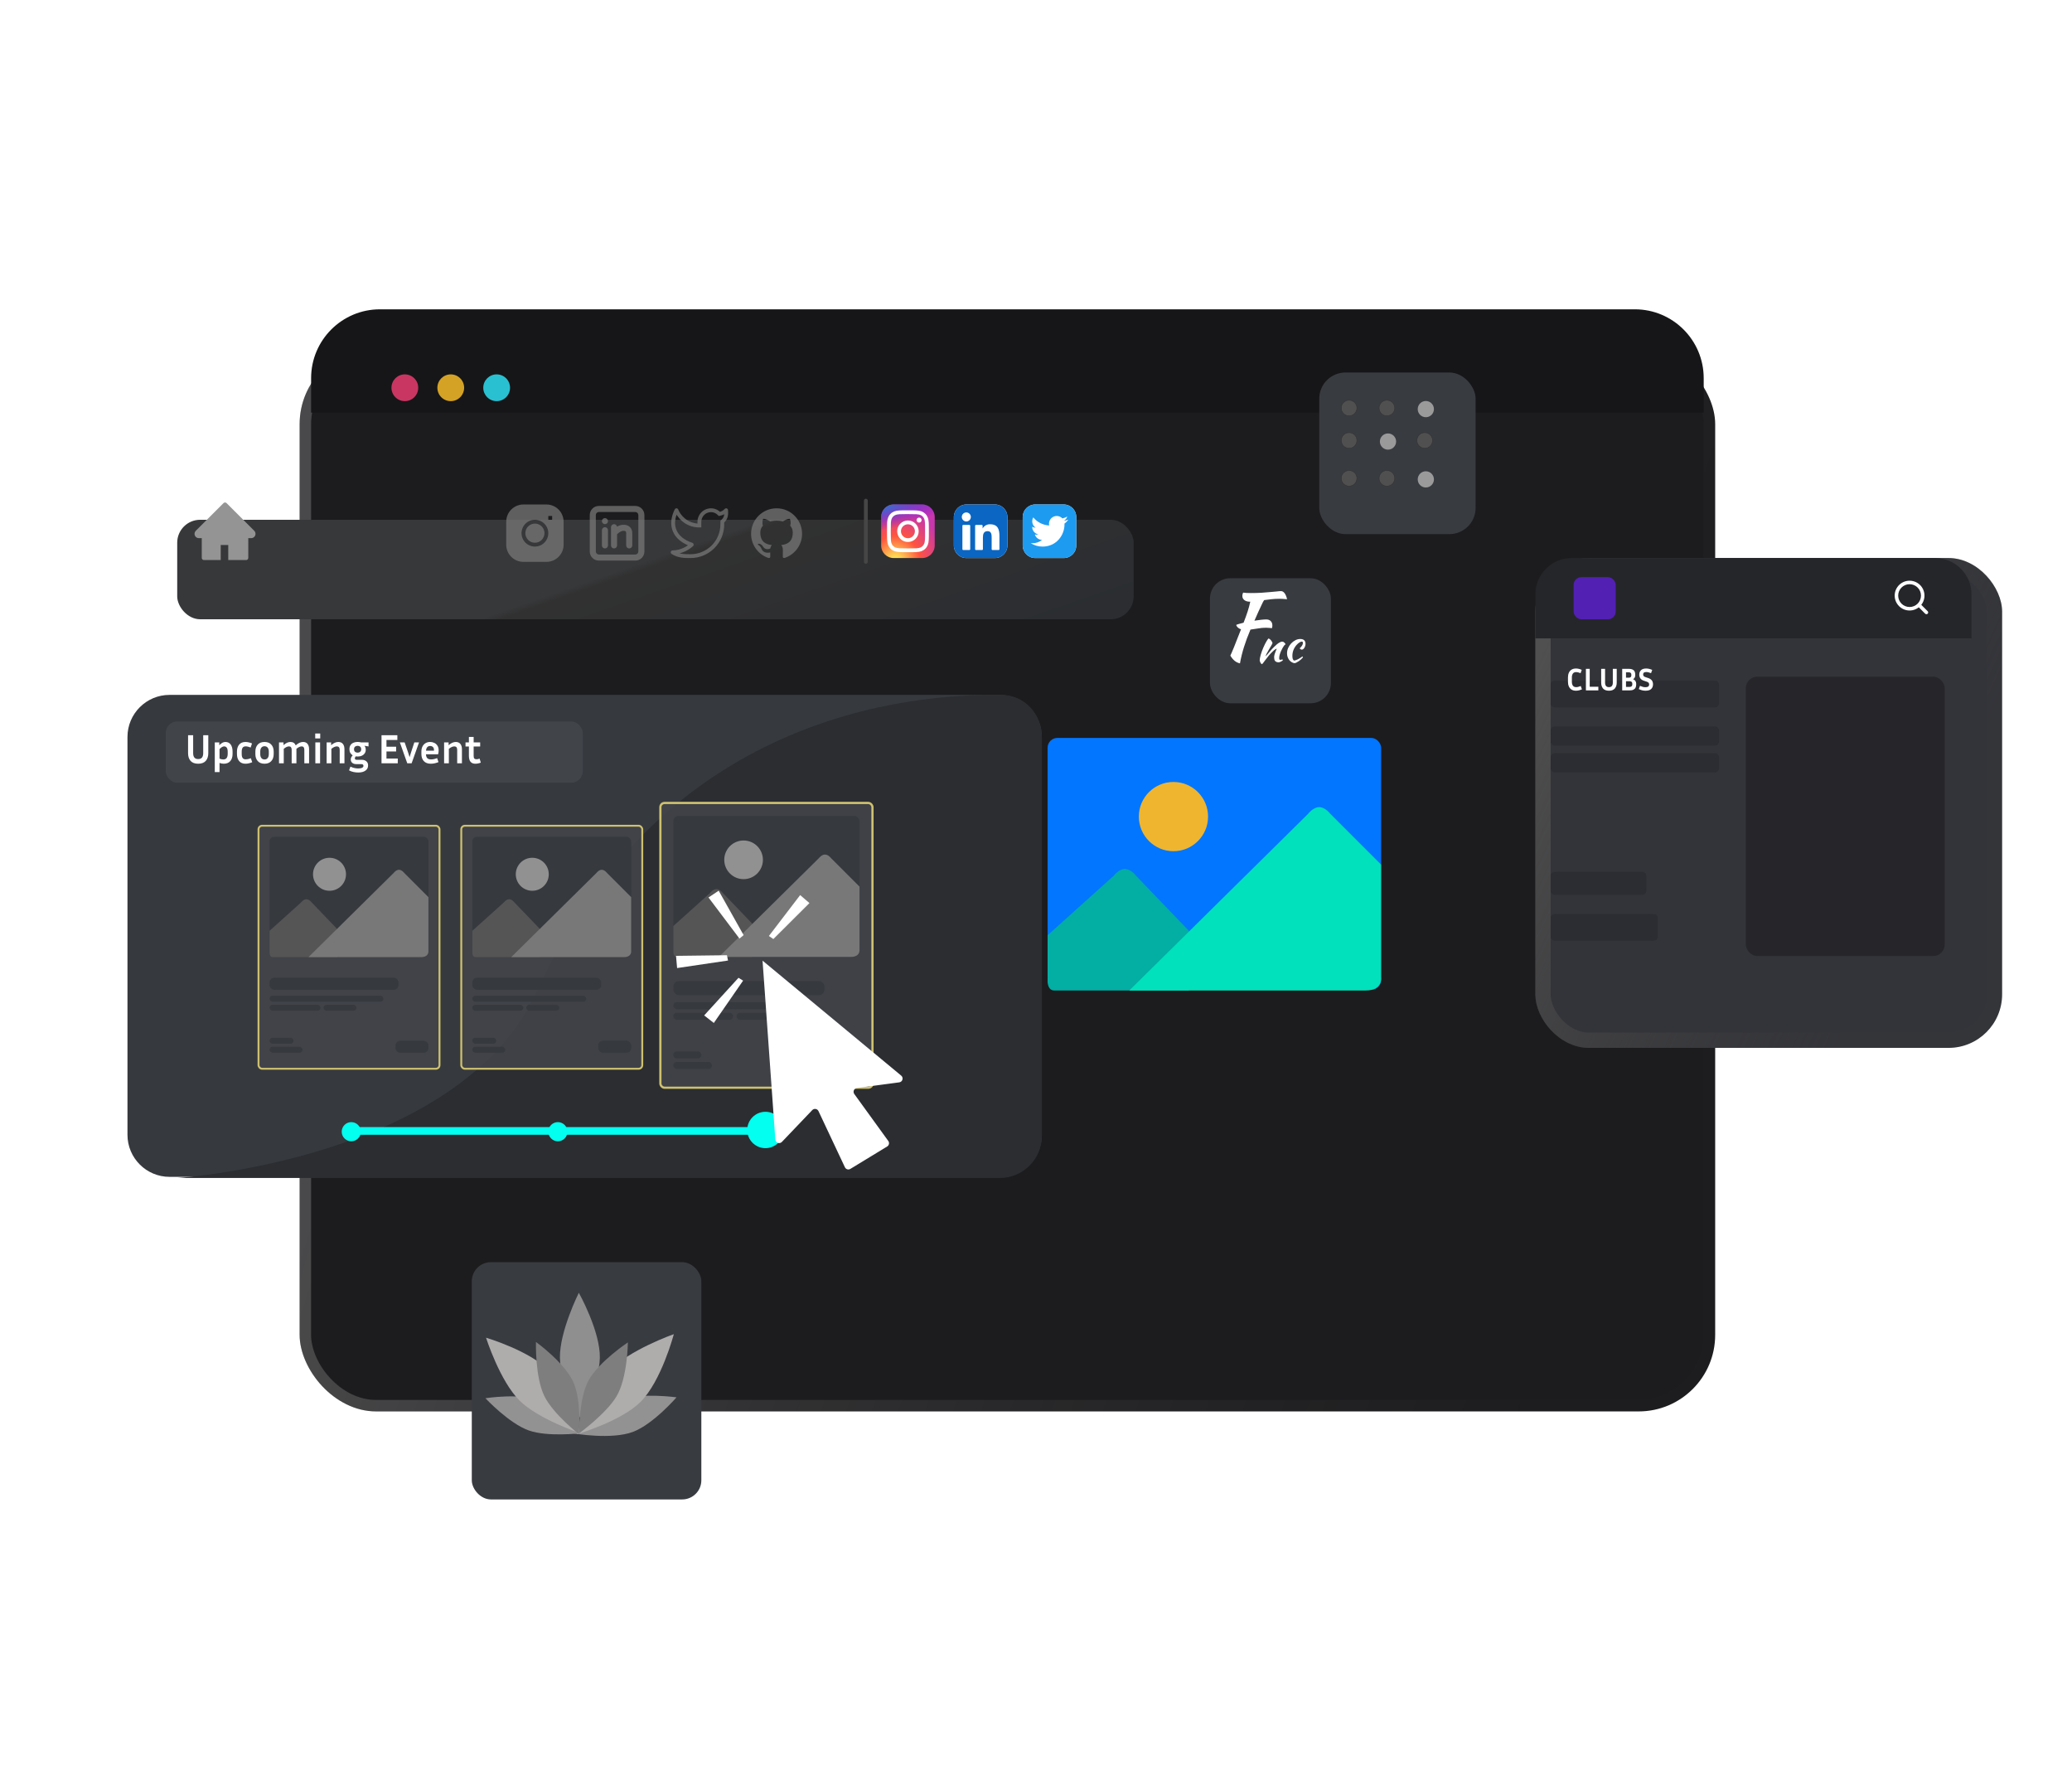 <svg width="571" height="493" viewBox="0 0 571 493" fill="none" xmlns="http://www.w3.org/2000/svg">
<g filter="url(#filter0_di_3_205)">
<rect x="82.572" y="88.38" width="390.096" height="293.099" rx="21.086" fill="#1C1C1E"/>
<rect x="84.153" y="89.962" width="386.933" height="289.936" rx="19.505" stroke="url(#paint0_linear_3_205)" stroke-width="3.163"/>
</g>
<g filter="url(#filter1_i_3_205)">
<path d="M85.735 110.521C85.735 100.04 94.231 91.543 104.712 91.543H450.527C461.008 91.543 469.505 100.04 469.505 110.521V120.01H85.735V110.521Z" fill="#161618"/>
</g>
<circle cx="111.565" cy="106.831" r="3.69" fill="#C93662"/>
<circle cx="124.217" cy="106.831" r="3.69" fill="#D4A225"/>
<circle cx="136.869" cy="106.831" r="3.69" fill="#29C0D1"/>
<g filter="url(#filter2_d_3_205)">
<rect x="44.617" y="132.661" width="263.578" height="27.412" rx="6.326" fill="url(#paint1_linear_3_205)"/>
</g>
<g filter="url(#filter3_d_3_205)">
<path d="M22.476 192.503C22.476 186.097 27.668 180.905 34.074 180.905H262.859C269.265 180.905 274.457 186.097 274.457 192.503V302.094C274.457 308.499 269.265 313.692 262.859 313.692H34.074C27.668 313.692 22.476 308.499 22.476 302.094V192.503Z" fill="#36393E"/>
<path d="M135.288 262.539C169.677 186.92 237.318 180.431 263.628 180.951C269.894 181.075 274.457 186.326 274.457 192.593V302.406C274.457 308.811 269.265 314.003 262.859 314.003H36.182C36.182 314.003 114.107 309.114 135.288 262.539Z" fill="#2B2D31"/>
<rect x="33.019" y="188.228" width="114.92" height="16.869" rx="3.163" fill="#43464C" fill-opacity="0.9"/>
<path d="M39.178 192.025H40.576V196.982C40.576 197.482 40.686 197.876 40.906 198.164C41.126 198.444 41.478 198.585 41.963 198.585C42.448 198.585 42.8 198.444 43.02 198.164C43.24 197.876 43.35 197.482 43.35 196.982V192.025H44.748V196.982C44.748 197.853 44.517 198.554 44.055 199.085C43.593 199.608 42.895 199.869 41.963 199.869C41.023 199.869 40.322 199.608 39.86 199.085C39.405 198.554 39.178 197.853 39.178 196.982V192.025ZM49.006 199.869C48.816 199.869 48.623 199.85 48.426 199.812C48.237 199.775 48.043 199.722 47.846 199.653V202.177H46.539V193.992H47.778V194.776C48.134 194.42 48.438 194.181 48.688 194.06C48.938 193.938 49.199 193.878 49.472 193.878C50.101 193.878 50.586 194.113 50.927 194.583C51.268 195.053 51.439 195.712 51.439 196.561V197.175C51.439 198.001 51.23 198.657 50.814 199.142C50.397 199.627 49.794 199.869 49.006 199.869ZM49.12 195.094C48.945 195.094 48.76 195.147 48.563 195.253C48.373 195.352 48.134 195.545 47.846 195.833V198.471C48.218 198.623 48.559 198.698 48.87 198.698C49.309 198.698 49.624 198.562 49.813 198.289C50.003 198.016 50.097 197.645 50.097 197.175V196.561C50.097 196.053 50.01 195.682 49.836 195.447C49.669 195.212 49.43 195.094 49.12 195.094ZM53.957 196.538V197.209C53.957 197.694 54.044 198.058 54.218 198.3C54.392 198.543 54.673 198.664 55.059 198.664C55.249 198.664 55.461 198.641 55.696 198.596C55.939 198.543 56.2 198.463 56.481 198.357L56.856 199.46C56.515 199.596 56.193 199.699 55.889 199.767C55.586 199.835 55.287 199.869 54.991 199.869C54.233 199.869 53.654 199.627 53.252 199.142C52.85 198.657 52.649 198.012 52.649 197.209V196.538C52.649 195.727 52.85 195.083 53.252 194.605C53.654 194.12 54.233 193.878 54.991 193.878C55.279 193.878 55.571 193.912 55.867 193.98C56.162 194.048 56.473 194.147 56.799 194.276L56.424 195.401C55.878 195.189 55.423 195.083 55.059 195.083C54.673 195.083 54.392 195.204 54.218 195.447C54.044 195.682 53.957 196.046 53.957 196.538ZM62.77 196.527V197.209C62.77 198.012 62.551 198.657 62.111 199.142C61.672 199.627 61.05 199.869 60.246 199.869C59.443 199.869 58.822 199.627 58.382 199.142C57.942 198.657 57.723 198.012 57.723 197.209V196.527C57.723 195.723 57.939 195.083 58.371 194.605C58.81 194.12 59.435 193.878 60.246 193.878C61.057 193.878 61.679 194.12 62.111 194.605C62.551 195.083 62.77 195.723 62.77 196.527ZM61.429 196.527C61.429 196.064 61.327 195.704 61.122 195.447C60.917 195.181 60.626 195.049 60.246 195.049C59.868 195.049 59.576 195.181 59.371 195.447C59.166 195.704 59.064 196.064 59.064 196.527V197.209C59.064 197.671 59.166 198.035 59.371 198.3C59.576 198.566 59.868 198.698 60.246 198.698C60.626 198.698 60.917 198.566 61.122 198.3C61.327 198.035 61.429 197.671 61.429 197.209V196.527ZM65.544 195.765V199.756H64.237V193.992H65.476V194.753C65.832 194.442 66.162 194.219 66.465 194.082C66.768 193.946 67.079 193.878 67.397 193.878C68.102 193.878 68.583 194.189 68.841 194.81C69.22 194.477 69.572 194.238 69.898 194.094C70.224 193.95 70.554 193.878 70.887 193.878C71.418 193.878 71.823 194.056 72.104 194.412C72.384 194.761 72.525 195.253 72.525 195.89V199.756H71.217V196.049C71.217 195.413 70.975 195.094 70.49 195.094C70.3 195.094 70.091 195.14 69.864 195.231C69.637 195.322 69.36 195.5 69.034 195.765V199.756H67.727V196.049C67.727 195.413 67.484 195.094 66.999 195.094C66.81 195.094 66.601 195.14 66.374 195.231C66.147 195.322 65.87 195.5 65.544 195.765ZM75.593 192.9H74.217V191.547H75.593V192.9ZM75.558 199.756H74.251V193.992H75.558V199.756ZM80.179 195.094C79.99 195.094 79.774 195.14 79.531 195.231C79.289 195.322 79.001 195.5 78.667 195.765V199.756H77.36V193.992H78.599V194.765C78.955 194.454 79.293 194.23 79.611 194.094C79.929 193.95 80.251 193.878 80.577 193.878C81.13 193.878 81.551 194.056 81.839 194.412C82.127 194.761 82.271 195.253 82.271 195.89V199.756H80.964V196.049C80.964 195.413 80.702 195.094 80.179 195.094ZM88.785 200.335C88.785 200.949 88.543 201.427 88.058 201.768C87.58 202.117 86.913 202.291 86.057 202.291C85.655 202.291 85.231 202.245 84.784 202.155C84.336 202.064 83.923 201.912 83.544 201.7L83.919 200.665C84.283 200.847 84.643 200.976 85 201.052C85.356 201.135 85.704 201.177 86.046 201.177C86.523 201.177 86.887 201.112 87.137 200.983C87.387 200.855 87.512 200.684 87.512 200.472C87.512 200.146 87.319 199.983 86.932 199.983H85.568C85.197 199.983 84.897 199.922 84.67 199.801C84.442 199.68 84.276 199.524 84.17 199.335C84.064 199.138 84.01 198.933 84.01 198.721C84.01 198.501 84.056 198.297 84.147 198.107C84.246 197.91 84.378 197.728 84.545 197.561C84.272 197.395 84.052 197.171 83.885 196.891C83.726 196.61 83.647 196.273 83.647 195.879C83.647 195.432 83.741 195.06 83.931 194.765C84.12 194.469 84.378 194.249 84.704 194.105C85.037 193.954 85.405 193.878 85.807 193.878H86C86.152 193.878 86.299 193.889 86.444 193.912C86.588 193.927 86.724 193.954 86.853 193.992H88.911V195.106L87.774 194.924C87.887 195.045 87.975 195.197 88.035 195.379C88.103 195.553 88.138 195.769 88.138 196.027C88.138 196.413 88.039 196.747 87.842 197.027C87.652 197.3 87.395 197.512 87.069 197.664C86.75 197.808 86.394 197.88 86 197.88H85.807C85.655 197.88 85.511 197.868 85.375 197.846C85.291 197.937 85.231 198.031 85.193 198.13C85.155 198.221 85.136 198.308 85.136 198.391C85.136 198.657 85.307 198.789 85.648 198.789H87.035C87.558 198.789 87.978 198.926 88.297 199.199C88.623 199.464 88.785 199.843 88.785 200.335ZM86 196.811C86.235 196.811 86.44 196.731 86.614 196.572C86.796 196.413 86.887 196.182 86.887 195.879C86.887 195.576 86.796 195.344 86.614 195.185C86.44 195.026 86.235 194.947 86 194.947H85.807C85.564 194.947 85.352 195.026 85.17 195.185C84.996 195.344 84.909 195.576 84.909 195.879C84.909 196.182 84.996 196.413 85.17 196.572C85.352 196.731 85.564 196.811 85.807 196.811H86ZM96.965 198.448V199.756H92.486V192.025H96.851V193.332H93.85V195.185H96.51V196.493H93.85V198.448H96.965ZM102.826 193.992L100.779 199.756H99.585L97.539 193.992H98.858L99.847 196.868L100.222 198.062L100.586 196.868L101.529 193.992H102.826ZM108.183 199.426C107.789 199.585 107.418 199.699 107.069 199.767C106.72 199.835 106.391 199.869 106.08 199.869C105.224 199.869 104.576 199.627 104.136 199.142C103.696 198.657 103.477 198.012 103.477 197.209V196.527C103.477 195.989 103.575 195.523 103.772 195.128C103.969 194.734 104.25 194.427 104.613 194.208C104.977 193.988 105.405 193.878 105.898 193.878C106.3 193.878 106.675 193.961 107.024 194.128C107.38 194.287 107.668 194.541 107.888 194.89C108.115 195.231 108.229 195.67 108.229 196.208C108.229 196.368 108.217 196.538 108.195 196.72C108.172 196.894 108.134 197.08 108.081 197.277H104.738C104.754 197.747 104.871 198.1 105.091 198.335C105.311 198.569 105.663 198.687 106.148 198.687C106.406 198.687 106.671 198.657 106.944 198.596C107.225 198.535 107.513 198.444 107.808 198.323L108.183 199.426ZM105.898 194.981C105.549 194.981 105.277 195.094 105.08 195.322C104.89 195.541 104.78 195.86 104.75 196.277H106.933C106.94 196.239 106.944 196.205 106.944 196.174C106.944 196.136 106.944 196.102 106.944 196.072C106.944 195.708 106.842 195.435 106.637 195.253C106.432 195.072 106.186 194.981 105.898 194.981ZM112.555 195.094C112.365 195.094 112.149 195.14 111.907 195.231C111.664 195.322 111.376 195.5 111.042 195.765V199.756H109.735V193.992H110.974V194.765C111.33 194.454 111.668 194.23 111.986 194.094C112.304 193.95 112.627 193.878 112.952 193.878C113.506 193.878 113.926 194.056 114.214 194.412C114.502 194.761 114.646 195.253 114.646 195.89V199.756H113.339V196.049C113.339 195.413 113.078 195.094 112.555 195.094ZM119.842 199.562C119.645 199.653 119.418 199.725 119.16 199.778C118.902 199.839 118.641 199.869 118.375 199.869C117.936 199.869 117.583 199.778 117.318 199.596C117.053 199.415 116.859 199.161 116.738 198.835C116.625 198.509 116.568 198.137 116.568 197.721V195.128H115.635V193.992H116.568V192.491H117.875V193.992H119.671V195.128H117.875V197.721C117.875 198.069 117.94 198.312 118.068 198.448C118.205 198.577 118.398 198.641 118.648 198.641C118.769 198.641 118.898 198.63 119.035 198.607C119.179 198.577 119.338 198.528 119.512 198.46L119.842 199.562Z" fill="white"/>
<rect x="114.465" y="216.958" width="49.877" height="66.949" rx="0.99" fill="#43464C" fill-opacity="0.82" stroke="#CEC06F" stroke-width="0.527"/>
<rect x="117.506" y="258.836" width="35.531" height="3.305" rx="1.296" fill="#36393E"/>
<rect x="117.506" y="263.794" width="31.399" height="1.653" rx="0.826" fill="#36393E"/>
<rect x="117.506" y="266.272" width="14.047" height="1.653" rx="0.826" fill="#36393E"/>
<rect x="132.38" y="266.272" width="9.089" height="1.653" rx="0.826" fill="#36393E"/>
<rect x="117.506" y="277.841" width="9.089" height="1.653" rx="0.826" fill="#36393E"/>
<rect x="117.506" y="275.362" width="6.61" height="1.653" rx="0.826" fill="#36393E"/>
<rect x="152.211" y="276.188" width="9.089" height="3.305" rx="1.296" fill="#36393E"/>
<rect x="117.506" y="220" width="43.794" height="33.052" rx="1.296" fill="#36393E"/>
<path d="M117.506 245.906L126.205 238.078C126.205 238.078 126.854 237.208 127.655 237.208C128.455 237.208 129.104 238.078 129.104 238.078L136.063 245.326V253.155C136.063 253.155 119.246 253.155 118.376 253.155C117.506 253.155 117.506 251.995 117.506 251.995V245.906Z" fill="#555555"/>
<path d="M128.234 253.155L151.72 229.959C151.72 229.959 152.369 229.089 153.17 229.089C153.971 229.089 154.62 229.959 154.62 229.959L161.288 236.628V251.415C161.288 251.415 161.578 253.155 159.259 253.155H128.234Z" fill="#787878"/>
<circle cx="134.032" cy="230.329" r="4.545" fill="#919191"/>
<rect x="58.586" y="216.958" width="49.877" height="66.949" rx="0.99" fill="#43464C" fill-opacity="0.82" stroke="#CEC06F" stroke-width="0.527"/>
<rect x="61.628" y="258.836" width="35.531" height="3.305" rx="1.296" fill="#36393E"/>
<rect x="61.628" y="263.794" width="31.399" height="1.653" rx="0.826" fill="#36393E"/>
<rect x="61.628" y="266.272" width="14.047" height="1.653" rx="0.826" fill="#36393E"/>
<rect x="76.501" y="266.272" width="9.089" height="1.653" rx="0.826" fill="#36393E"/>
<rect x="61.628" y="277.841" width="9.089" height="1.653" rx="0.826" fill="#36393E"/>
<rect x="61.628" y="275.362" width="6.61" height="1.653" rx="0.826" fill="#36393E"/>
<rect x="96.332" y="276.188" width="9.089" height="3.305" rx="1.296" fill="#36393E"/>
<rect x="61.628" y="220" width="43.794" height="33.052" rx="1.296" fill="#36393E"/>
<path d="M61.628 245.906L70.326 238.078C70.326 238.078 70.975 237.208 71.776 237.208C72.577 237.208 73.226 238.078 73.226 238.078L80.184 245.326V253.155C80.184 253.155 63.367 253.155 62.498 253.155C61.628 253.155 61.628 251.995 61.628 251.995V245.906Z" fill="#555555"/>
<path d="M72.356 253.155L95.841 229.959C95.841 229.959 96.49 229.089 97.291 229.089C98.092 229.089 98.741 229.959 98.741 229.959L105.41 236.628V251.415C105.41 251.415 105.7 253.155 103.38 253.155H72.356Z" fill="#787878"/>
<circle cx="78.154" cy="230.329" r="4.545" fill="#919191"/>
<rect x="169.334" y="210.678" width="58.45" height="78.456" rx="1.16" fill="#43464C" fill-opacity="0.82" stroke="#CEC06F" stroke-width="0.617"/>
<rect x="172.899" y="259.753" width="41.637" height="3.873" rx="1.519" fill="#36393E"/>
<rect x="172.899" y="265.563" width="36.796" height="1.937" rx="0.968" fill="#36393E"/>
<rect x="172.899" y="268.468" width="16.461" height="1.937" rx="0.968" fill="#36393E"/>
<rect x="190.328" y="268.468" width="10.651" height="1.937" rx="0.968" fill="#36393E"/>
<rect x="172.899" y="282.024" width="10.651" height="1.937" rx="0.968" fill="#36393E"/>
<rect x="172.899" y="279.119" width="7.746" height="1.937" rx="0.968" fill="#36393E"/>
<rect x="213.568" y="280.087" width="10.651" height="3.873" rx="1.519" fill="#36393E"/>
<rect x="172.899" y="214.242" width="51.321" height="38.732" rx="1.519" fill="#36393E"/>
<path d="M172.899 244.601L183.092 235.427C183.092 235.427 183.853 234.408 184.791 234.408C185.729 234.408 186.49 235.427 186.49 235.427L194.645 243.921V253.095C194.645 253.095 174.937 253.095 173.918 253.095C172.899 253.095 172.899 251.736 172.899 251.736V244.601Z" fill="#555555"/>
<path d="M185.471 253.095L212.993 225.913C212.993 225.913 213.754 224.894 214.692 224.894C215.63 224.894 216.391 225.913 216.391 225.913L224.206 233.728V251.057C224.206 251.057 224.545 253.095 221.827 253.095H185.471Z" fill="#787878"/>
<circle cx="192.265" cy="226.346" r="5.326" fill="#919191"/>
<line x1="82.572" y1="301.04" x2="199.601" y2="301.04" stroke="#03FFF0" stroke-width="2.109"/>
<circle cx="84.153" cy="301.251" r="2.636" fill="#03FFF0"/>
<circle cx="141.086" cy="301.251" r="2.636" fill="#03FFF0"/>
<circle cx="198.283" cy="300.776" r="5.008" fill="#03FFF0"/>
</g>
<path d="M210.144 264.666L213.664 313.952C213.729 314.864 214.847 315.267 215.478 314.605L223.842 305.842C224.354 305.307 225.244 305.451 225.559 306.121L232.839 321.592C233.106 322.159 233.806 322.369 234.341 322.043L244.488 315.867C245.013 315.547 245.154 314.847 244.793 314.348L235.429 301.416C234.961 300.769 235.352 299.858 236.143 299.752L247.819 298.196C248.73 298.074 249.06 296.926 248.352 296.339L210.144 264.666Z" fill="white"/>
<path d="M204.784 270.175L196.712 281.838L194.053 279.759L203.515 269.392L204.784 270.175Z" fill="white"/>
<path d="M200.629 264.634L186.597 266.709L186.298 263.347L200.333 263.172L200.629 264.634Z" fill="white"/>
<path d="M203.782 258.59L195.245 247.262L198.054 245.39L204.924 257.631L203.782 258.59Z" fill="white"/>
<path d="M211.892 257.873L220.507 246.604L223.065 248.806L213.122 258.715L211.892 257.873Z" fill="white"/>
<g filter="url(#filter4_i_3_205)">
<rect x="300.756" y="203.3" width="91.913" height="69.368" rx="2.721" fill="#0276FF"/>
<path d="M300.756 257.672L319.012 241.241C319.012 241.241 320.374 239.416 322.054 239.416C323.735 239.416 325.097 241.241 325.097 241.241L339.702 256.455V272.885C339.702 272.885 304.407 272.885 302.581 272.885C300.756 272.885 300.756 270.451 300.756 270.451V257.672Z" fill="#03AEA3"/>
<path d="M323.271 272.885L372.563 224.202C372.563 224.202 373.925 222.377 375.605 222.377C377.286 222.377 378.648 224.202 378.648 224.202L392.644 238.199V269.234C392.644 269.234 393.253 272.885 388.385 272.885H323.271Z" fill="#01E1BB"/>
<circle cx="335.44" cy="224.978" r="9.538" fill="#EFB52F"/>
</g>
<g filter="url(#filter5_d_3_205)">
<rect x="418.898" y="149.53" width="128.626" height="134.952" rx="14.76" fill="#333439"/>
<rect x="421.006" y="151.639" width="124.409" height="130.735" rx="12.652" stroke="url(#paint2_linear_3_205)" stroke-width="4.217"/>
</g>
<path d="M423.115 163.764C423.115 158.232 427.599 153.748 433.131 153.748H533.291C538.822 153.748 543.307 158.232 543.307 163.764V175.888H423.115V163.764Z" fill="#25262A"/>
<g clip-path="url(#clip0_3_205)">
<path fill-rule="evenodd" clip-rule="evenodd" d="M526.24 159.986C525.585 159.986 524.939 160.142 524.357 160.443C523.775 160.743 523.273 161.178 522.894 161.712C522.514 162.245 522.267 162.862 522.174 163.51C522.081 164.159 522.145 164.82 522.359 165.439C522.574 166.057 522.933 166.616 523.408 167.068C523.882 167.519 524.458 167.851 525.086 168.035C525.715 168.219 526.378 168.25 527.021 168.126C527.664 168.001 528.268 167.724 528.783 167.319L530.547 169.084C530.639 169.172 530.761 169.221 530.887 169.219C531.014 169.218 531.135 169.168 531.225 169.078C531.314 168.988 531.365 168.867 531.366 168.74C531.367 168.614 531.319 168.492 531.231 168.401L529.466 166.636C529.943 166.03 530.241 165.302 530.324 164.536C530.407 163.769 530.272 162.994 529.936 162.3C529.599 161.606 529.074 161.021 528.42 160.612C527.767 160.203 527.011 159.986 526.24 159.986ZM523.099 164.093C523.099 163.26 523.43 162.461 524.019 161.872C524.608 161.283 525.407 160.952 526.24 160.952C527.073 160.952 527.872 161.283 528.461 161.872C529.05 162.461 529.381 163.26 529.381 164.093C529.381 164.926 529.05 165.725 528.461 166.314C527.872 166.903 527.073 167.234 526.24 167.234C525.407 167.234 524.608 166.903 524.019 166.314C523.43 165.725 523.099 164.926 523.099 164.093Z" fill="white"/>
</g>
<rect x="433.658" y="159.019" width="11.597" height="11.597" rx="2.109" fill="#5220B3"/>
<rect x="481.102" y="186.431" width="54.824" height="76.965" rx="3.163" fill="#242428" fill-opacity="0.86"/>
<rect x="427.332" y="187.486" width="46.39" height="7.38" rx="1.054" fill="#2B2C32" fill-opacity="0.86"/>
<rect x="427.332" y="200.137" width="46.39" height="5.272" rx="1.054" fill="#2B2C32" fill-opacity="0.86"/>
<rect x="427.332" y="207.518" width="46.39" height="5.272" rx="1.054" fill="#2B2C32" fill-opacity="0.86"/>
<rect x="427.332" y="240.201" width="26.358" height="6.326" rx="1.054" fill="#2B2C32" fill-opacity="0.86"/>
<rect x="427.332" y="251.799" width="29.521" height="7.38" rx="1.054" fill="#2B2C32" fill-opacity="0.86"/>
<path d="M433.176 187.862C433.176 188.287 433.269 188.637 433.456 188.911C433.643 189.179 433.949 189.313 434.374 189.313C434.549 189.313 434.73 189.29 434.916 189.243C435.109 189.197 435.345 189.118 435.625 189.007L435.948 189.917C435.634 190.057 435.342 190.156 435.074 190.214C434.811 190.272 434.558 190.302 434.313 190.302C433.823 190.302 433.412 190.197 433.08 189.987C432.753 189.777 432.509 189.488 432.345 189.121C432.182 188.754 432.1 188.334 432.1 187.862V186.611C432.1 186.139 432.182 185.719 432.345 185.352C432.509 184.984 432.753 184.699 433.08 184.495C433.412 184.285 433.823 184.18 434.313 184.18C434.552 184.18 434.8 184.209 435.056 184.267C435.313 184.32 435.593 184.413 435.896 184.547L435.572 185.474C435.304 185.363 435.08 185.285 434.899 185.238C434.718 185.191 434.543 185.168 434.374 185.168C433.949 185.168 433.643 185.302 433.456 185.57C433.269 185.838 433.176 186.185 433.176 186.611V187.862ZM440.471 189.208V190.214H437.043V184.267H438.093V189.208H440.471ZM441.25 184.267H442.326V188.08C442.326 188.465 442.411 188.768 442.58 188.99C442.749 189.205 443.02 189.313 443.393 189.313C443.766 189.313 444.037 189.205 444.206 188.99C444.375 188.768 444.46 188.465 444.46 188.08V184.267H445.536V188.08C445.536 188.751 445.358 189.29 445.002 189.698C444.646 190.1 444.11 190.302 443.393 190.302C442.67 190.302 442.131 190.1 441.775 189.698C441.425 189.29 441.25 188.751 441.25 188.08V184.267ZM447.044 190.214V184.267H448.854C449.297 184.267 449.647 184.331 449.904 184.46C450.166 184.588 450.353 184.769 450.464 185.002C450.58 185.235 450.638 185.509 450.638 185.824V186.069C450.638 186.529 450.44 186.882 450.044 187.127C450.324 187.238 450.536 187.398 450.682 187.608C450.828 187.818 450.901 188.069 450.901 188.36V188.605C450.901 188.926 450.843 189.208 450.726 189.453C450.609 189.692 450.417 189.879 450.149 190.013C449.881 190.147 449.522 190.214 449.073 190.214H447.044ZM448.854 185.229H448.094V186.716H448.854C449.088 186.716 449.262 186.663 449.379 186.558C449.502 186.448 449.563 186.299 449.563 186.112V185.824C449.563 185.637 449.502 185.492 449.379 185.387C449.262 185.282 449.088 185.229 448.854 185.229ZM449.073 187.678H448.094V189.252H449.073C449.318 189.252 449.504 189.194 449.633 189.077C449.761 188.961 449.825 188.803 449.825 188.605V188.316C449.825 188.118 449.761 187.964 449.633 187.853C449.504 187.736 449.318 187.678 449.073 187.678ZM453.454 189.331C454.13 189.331 454.469 189.08 454.469 188.579C454.469 188.375 454.416 188.214 454.311 188.098C454.212 187.981 454.026 187.879 453.751 187.792L453.034 187.555C452.177 187.276 451.749 186.713 451.749 185.868C451.749 185.378 451.9 184.976 452.204 184.661C452.513 184.34 452.994 184.18 453.647 184.18C453.921 184.18 454.192 184.212 454.46 184.276C454.728 184.334 455.014 184.43 455.317 184.564L454.993 185.465C454.713 185.355 454.474 185.276 454.276 185.229C454.084 185.177 453.886 185.15 453.682 185.15C453.413 185.15 453.201 185.2 453.043 185.299C452.892 185.392 452.816 185.564 452.816 185.815C452.816 186.002 452.868 186.156 452.973 186.279C453.084 186.395 453.265 186.494 453.515 186.576L454.232 186.812C454.664 186.958 454.988 187.171 455.203 187.45C455.425 187.725 455.536 188.089 455.536 188.544C455.536 189.068 455.369 189.494 455.037 189.821C454.705 190.141 454.183 190.302 453.472 190.302C453.192 190.302 452.9 190.269 452.597 190.205C452.3 190.135 451.973 190.019 451.618 189.855L451.941 188.955C452.268 189.095 452.545 189.194 452.772 189.252C453.005 189.305 453.233 189.331 453.454 189.331Z" fill="white"/>
<g filter="url(#filter6_ii_3_205)">
<rect x="127.907" y="345.633" width="63.259" height="65.367" rx="5.272" fill="#383B40"/>
</g>
<path d="M159.515 390.904C159.515 390.904 154.432 380.981 154.306 374.118C154.172 366.823 159.515 356.176 159.515 356.176C159.515 356.176 165.45 366.757 165.303 374.118C165.164 381.051 159.515 390.904 159.515 390.904Z" fill="#8F8F8F"/>
<path d="M159.785 394.886C159.785 394.886 150.94 395.933 145.765 394.118C140.264 392.19 133.776 385.227 133.776 385.227C133.776 385.227 143.352 383.725 148.824 385.882C153.977 387.914 159.785 394.886 159.785 394.886Z" fill="#929292"/>
<path d="M159.445 394.702C159.445 394.702 148.33 390.963 143.195 385.888C137.737 380.493 133.941 368.551 133.941 368.551C133.941 368.551 146.181 372.16 151.476 377.812C156.463 383.134 159.445 394.702 159.445 394.702Z" fill="#AFACAC"/>
<path d="M186.437 384.977C186.437 384.977 176.889 383.673 171.256 385.536C165.267 387.516 158.113 394.923 158.113 394.923C158.113 394.923 168.443 396.733 174.405 394.505C180.019 392.406 186.437 384.977 186.437 384.977Z" fill="#929292"/>
<path d="M159.036 395.116C159.036 395.116 162.621 383.345 167.789 377.805C173.282 371.916 185.693 367.573 185.693 367.573C185.693 367.573 182.278 380.521 176.511 386.247C171.08 391.638 159.036 395.116 159.036 395.116Z" fill="#AFACAC"/>
<path d="M159.531 395.116C159.531 395.116 152.433 389.593 150.003 384.619C147.419 379.33 147.698 369.725 147.698 369.725C147.698 369.725 155.643 375.439 158.043 380.871C160.304 385.987 159.531 395.116 159.531 395.116Z" fill="#7F7E7E"/>
<path d="M159.535 394.955C159.535 394.955 159.53 385.167 162.193 380.313C165.023 375.153 173.031 369.841 173.031 369.841C173.031 369.841 172.944 379.627 169.891 384.721C167.015 389.518 159.535 394.955 159.535 394.955Z" fill="#7F7E7E"/>
<g filter="url(#filter7_d_3_205)">
<g filter="url(#filter8_ii_3_205)">
<rect x="373.562" y="81" width="43.084" height="44.52" rx="7.217" fill="#383B40"/>
</g>
<circle cx="384.43" cy="93.438" r="2.16" fill="#505050" stroke="#333333" stroke-width="0.149"/>
<circle cx="384.43" cy="102.374" r="2.16" fill="#505050" stroke="#333333" stroke-width="0.149"/>
<circle cx="384.43" cy="112.8" r="2.16" fill="#505050" stroke="#333333" stroke-width="0.149"/>
<circle cx="394.856" cy="112.8" r="2.16" fill="#505050" stroke="#333333" stroke-width="0.149"/>
<g filter="url(#filter9_i_3_205)">
<circle cx="394.856" cy="102.374" r="2.234" fill="#9A9A9A"/>
</g>
<circle cx="394.856" cy="93.438" r="2.16" fill="#505050" stroke="#333333" stroke-width="0.149"/>
<g filter="url(#filter10_i_3_205)">
<circle cx="405.282" cy="93.438" r="2.234" fill="#9A9A9A"/>
</g>
<circle cx="405.282" cy="102.374" r="2.16" fill="#505050" stroke="#333333" stroke-width="0.149"/>
<g filter="url(#filter11_i_3_205)">
<circle cx="405.282" cy="112.8" r="2.234" fill="#9A9A9A"/>
</g>
</g>
<g filter="url(#filter12_ii_3_205)">
<rect x="331.39" y="157.262" width="33.33" height="34.441" rx="5.583" fill="#383B40"/>
</g>
<path d="M349.586 175.899C349.815 175.97 350.032 176.129 350.235 176.377C350.439 176.616 350.589 176.881 350.686 177.173C350.589 177.411 350.439 177.699 350.235 178.035C350.032 178.371 349.829 178.716 349.625 179.069C349.422 179.414 349.236 179.746 349.068 180.064C348.909 180.374 348.816 180.63 348.79 180.833C348.931 180.683 349.086 180.511 349.254 180.316C349.431 180.113 349.599 179.914 349.758 179.719C349.926 179.516 350.081 179.335 350.222 179.175C350.364 179.007 350.474 178.884 350.554 178.804C350.722 178.627 350.921 178.424 351.151 178.194C351.381 177.955 351.619 177.734 351.867 177.531C352.123 177.318 352.38 177.142 352.636 177C352.893 176.85 353.127 176.775 353.339 176.775C353.569 176.775 353.759 176.854 353.91 177.013C354.069 177.164 354.193 177.323 354.281 177.491C354.281 177.509 354.246 177.535 354.175 177.571C354.113 177.597 354.02 177.681 353.896 177.823C353.772 177.982 353.631 178.203 353.472 178.486C353.322 178.76 353.171 179.06 353.021 179.388C352.879 179.706 352.76 180.033 352.663 180.369C352.565 180.705 352.517 181.01 352.517 181.284C352.517 181.505 352.543 181.647 352.596 181.709C352.658 181.771 352.742 181.802 352.848 181.802C352.946 181.802 353.047 181.78 353.154 181.735C353.26 181.691 353.344 181.669 353.406 181.669C353.441 181.687 353.467 181.727 353.485 181.788C353.512 181.842 353.525 181.89 353.525 181.934C353.454 181.996 353.37 182.058 353.273 182.12C353.176 182.182 353.074 182.239 352.968 182.292C352.862 182.346 352.756 182.39 352.649 182.425C352.552 182.46 352.464 182.478 352.384 182.478C352.128 182.478 351.916 182.438 351.748 182.359C351.588 182.288 351.46 182.191 351.363 182.067C351.274 181.943 351.213 181.797 351.177 181.629C351.142 181.452 351.124 181.267 351.124 181.072C351.124 180.966 351.133 180.847 351.151 180.714C351.168 180.581 351.204 180.427 351.257 180.25C351.31 180.064 351.385 179.847 351.482 179.6C351.58 179.343 351.703 179.038 351.854 178.685C351.836 178.685 351.717 178.747 351.496 178.87C351.274 178.994 351.036 179.184 350.779 179.441C350.364 179.839 349.988 180.232 349.652 180.621C349.325 181.01 348.989 181.444 348.644 181.921C348.449 182.195 348.277 182.425 348.126 182.611C347.985 182.805 347.861 182.934 347.755 182.995C347.569 182.889 347.432 182.739 347.344 182.544C347.255 182.359 347.189 182.164 347.145 181.961C347.145 181.793 347.167 181.581 347.211 181.324C347.264 181.068 347.331 180.785 347.41 180.475C347.499 180.157 347.605 179.825 347.729 179.481C347.852 179.136 347.989 178.791 348.14 178.446C348.476 177.668 348.781 177.058 349.055 176.616C349.338 176.173 349.515 175.935 349.586 175.899ZM354.679 179.998C354.679 179.494 354.781 179.007 354.984 178.539C355.197 178.061 355.471 177.641 355.807 177.279C356.152 176.907 356.541 176.611 356.974 176.39C357.416 176.16 357.872 176.045 358.34 176.045C358.8 176.045 359.154 176.16 359.401 176.39C359.649 176.62 359.773 176.947 359.773 177.372C359.773 177.575 359.742 177.774 359.68 177.968C359.627 178.154 359.552 178.322 359.454 178.472C359.366 178.623 359.26 178.747 359.136 178.844C359.012 178.932 358.888 178.976 358.765 178.976C358.659 178.976 358.548 178.946 358.433 178.884C358.327 178.813 358.239 178.724 358.168 178.618C358.76 178.079 359.056 177.588 359.056 177.146C359.056 176.89 358.955 176.761 358.751 176.761C358.575 176.761 358.353 176.845 358.088 177.013C357.823 177.181 357.566 177.403 357.319 177.677C356.939 178.101 356.647 178.574 356.443 179.096C356.249 179.609 356.152 180.148 356.152 180.714C356.152 181.43 356.311 181.859 356.629 182.001C356.762 181.983 356.917 181.943 357.093 181.881C357.27 181.819 357.46 181.74 357.664 181.643C357.867 181.536 358.075 181.417 358.287 181.284C358.508 181.152 358.72 181.01 358.924 180.86C358.959 180.886 358.99 180.926 359.017 180.979C359.043 181.032 359.056 181.081 359.056 181.125C358.906 181.311 358.734 181.492 358.539 181.669C358.345 181.846 358.141 182.01 357.929 182.16C357.717 182.301 357.509 182.421 357.306 182.518C357.111 182.624 356.939 182.69 356.788 182.717C356.497 182.69 356.222 182.598 355.966 182.438C355.71 182.288 355.484 182.089 355.29 181.842C355.104 181.594 354.953 181.311 354.839 180.993C354.732 180.674 354.679 180.343 354.679 179.998Z" fill="white"/>
<path d="M348.955 170.662C349.474 170.662 349.879 170.808 350.171 171.099C350.479 171.391 350.633 171.796 350.633 172.315C350.633 172.445 350.625 172.583 350.608 172.729C350.592 172.858 350.56 172.972 350.511 173.069C350.3 173.037 350.065 173.012 349.806 172.996C349.547 172.964 349.239 172.947 348.882 172.947C348.152 172.947 347.423 173.012 346.693 173.142C345.964 173.272 345.267 173.377 344.602 173.458C343.873 175.177 343.273 176.79 342.803 178.297C342.333 179.805 341.968 181.296 341.708 182.772C341.157 182.642 340.671 182.407 340.249 182.066C339.828 181.726 339.431 181.248 339.058 180.632C339.171 180.372 339.309 180.064 339.471 179.708C339.633 179.335 339.828 178.873 340.055 178.322C340.282 177.754 340.549 177.073 340.857 176.279C341.181 175.468 341.562 174.504 342 173.385C341.319 173.158 340.873 172.761 340.663 172.194C340.744 172.113 340.971 172.023 341.344 171.926C341.716 171.813 342.17 171.691 342.705 171.561C342.949 170.929 343.159 170.37 343.338 169.883C343.516 169.381 343.678 168.911 343.824 168.473C343.97 168.019 344.1 167.581 344.213 167.16C344.343 166.722 344.456 166.26 344.553 165.774H344.432C343.816 165.774 343.313 165.628 342.924 165.336C342.551 165.044 342.365 164.663 342.365 164.193C342.365 164.064 342.381 163.91 342.414 163.731C342.462 163.553 342.519 163.399 342.584 163.269C342.892 163.318 343.192 163.35 343.484 163.366C343.792 163.383 344.189 163.391 344.675 163.391C345.696 163.391 346.653 163.366 347.544 163.318C348.436 163.253 349.239 163.188 349.952 163.123C350.681 163.058 351.306 163.002 351.824 162.953C352.343 162.888 352.74 162.856 353.016 162.856C353.389 162.856 353.721 163.05 354.013 163.439C354.305 163.828 354.532 164.38 354.694 165.093C354.175 165.044 353.753 165.012 353.429 164.996C353.121 164.98 352.846 164.971 352.602 164.971C351.776 164.971 351.014 165.012 350.317 165.093C349.636 165.158 348.987 165.239 348.371 165.336C348.274 165.482 348.161 165.669 348.031 165.895C347.917 166.122 347.763 166.447 347.569 166.868C347.374 167.273 347.123 167.808 346.815 168.473C346.523 169.138 346.15 169.981 345.696 171.002C346.329 170.905 346.928 170.824 347.496 170.759C348.079 170.694 348.566 170.662 348.955 170.662Z" fill="white"/>
<path d="M238.61 137.933V154.802" stroke="#464646" stroke-width="1.054" stroke-linecap="round"/>
<g clip-path="url(#clip1_3_205)">
<path d="M254.128 138.987H246.287C244.376 138.987 242.827 140.536 242.827 142.447V150.288C242.827 152.199 244.376 153.748 246.287 153.748H254.128C256.039 153.748 257.588 152.199 257.588 150.288V142.447C257.588 140.536 256.039 138.987 254.128 138.987Z" fill="url(#paint3_radial_3_205)"/>
<path d="M254.128 138.987H246.287C244.376 138.987 242.827 140.536 242.827 142.447V150.288C242.827 152.199 244.376 153.748 246.287 153.748H254.128C256.039 153.748 257.588 152.199 257.588 150.288V142.447C257.588 140.536 256.039 138.987 254.128 138.987Z" fill="url(#paint4_radial_3_205)"/>
<path d="M250.208 140.602C248.642 140.602 248.446 140.609 247.831 140.636C247.217 140.665 246.798 140.762 246.431 140.904C246.052 141.052 245.73 141.249 245.41 141.569C245.089 141.89 244.892 142.211 244.744 142.59C244.601 142.957 244.504 143.376 244.476 143.99C244.449 144.605 244.442 144.802 244.442 146.367C244.442 147.933 244.449 148.129 244.477 148.744C244.505 149.358 244.602 149.777 244.744 150.144C244.892 150.523 245.089 150.845 245.409 151.165C245.73 151.486 246.052 151.683 246.431 151.831C246.797 151.973 247.216 152.07 247.83 152.098C248.445 152.126 248.642 152.133 250.207 152.133C251.773 152.133 251.969 152.126 252.584 152.098C253.198 152.07 253.618 151.973 253.984 151.831C254.364 151.683 254.685 151.486 255.005 151.165C255.326 150.845 255.523 150.523 255.671 150.144C255.812 149.777 255.91 149.358 255.938 148.744C255.966 148.129 255.973 147.933 255.973 146.367C255.973 144.802 255.966 144.605 255.938 143.99C255.91 143.376 255.812 142.957 255.671 142.591C255.523 142.211 255.326 141.89 255.005 141.569C254.684 141.249 254.364 141.051 253.984 140.904C253.617 140.762 253.197 140.665 252.584 140.636C251.968 140.609 251.773 140.602 250.206 140.602H250.208ZM249.691 141.641C249.844 141.64 250.016 141.641 250.208 141.641C251.748 141.641 251.93 141.646 252.538 141.674C253.1 141.7 253.405 141.793 253.608 141.872C253.878 141.977 254.069 142.102 254.271 142.304C254.473 142.505 254.598 142.698 254.703 142.967C254.781 143.17 254.876 143.475 254.901 144.037C254.929 144.645 254.935 144.827 254.935 146.366C254.935 147.905 254.929 148.088 254.901 148.695C254.875 149.257 254.781 149.563 254.703 149.766C254.598 150.035 254.473 150.226 254.271 150.428C254.069 150.63 253.878 150.755 253.608 150.859C253.405 150.938 253.1 151.032 252.538 151.058C251.93 151.085 251.748 151.091 250.208 151.091C248.668 151.091 248.486 151.085 247.878 151.058C247.316 151.032 247.011 150.938 246.808 150.859C246.538 150.755 246.346 150.63 246.144 150.428C245.943 150.226 245.818 150.034 245.713 149.765C245.634 149.562 245.54 149.257 245.514 148.695C245.487 148.087 245.481 147.904 245.481 146.365C245.481 144.825 245.487 144.643 245.514 144.036C245.54 143.473 245.634 143.168 245.713 142.965C245.818 142.696 245.943 142.504 246.145 142.302C246.346 142.1 246.538 141.975 246.808 141.871C247.011 141.791 247.316 141.698 247.878 141.672C248.41 141.648 248.616 141.64 249.691 141.639V141.641ZM253.286 142.598C252.904 142.598 252.594 142.908 252.594 143.29C252.594 143.672 252.904 143.982 253.286 143.982C253.668 143.982 253.978 143.672 253.978 143.29C253.978 142.908 253.668 142.598 253.286 142.598V142.598ZM250.208 143.406C248.573 143.406 247.247 144.732 247.247 146.367C247.247 148.003 248.573 149.328 250.208 149.328C251.843 149.328 253.169 148.003 253.169 146.367C253.169 144.732 251.843 143.406 250.208 143.406H250.208ZM250.208 144.446C251.269 144.446 252.13 145.306 252.13 146.367C252.13 147.429 251.269 148.289 250.208 148.289C249.147 148.289 248.286 147.429 248.286 146.367C248.286 145.306 249.147 144.446 250.208 144.446Z" fill="white"/>
</g>
<g clip-path="url(#clip2_3_205)">
<path d="M274.16 138.987H266.319C264.408 138.987 262.859 140.536 262.859 142.447V150.288C262.859 152.199 264.408 153.748 266.319 153.748H274.16C276.071 153.748 277.62 152.199 277.62 150.288V142.447C277.62 140.536 276.071 138.987 274.16 138.987Z" fill="white"/>
<path d="M274.16 138.987H266.319C264.408 138.987 262.859 140.536 262.859 142.447V150.288C262.859 152.199 264.408 153.748 266.319 153.748H274.16C276.071 153.748 277.62 152.199 277.62 150.288V142.447C277.62 140.536 276.071 138.987 274.16 138.987Z" fill="#0A66C2"/>
<path d="M273.51 151.538H275.197C275.258 151.538 275.317 151.514 275.36 151.471C275.404 151.428 275.428 151.369 275.428 151.308L275.429 147.742C275.429 145.879 275.027 144.446 272.849 144.446C272.021 144.415 271.241 144.842 270.819 145.555C270.817 145.558 270.814 145.561 270.81 145.562C270.807 145.564 270.803 145.564 270.799 145.563C270.795 145.562 270.791 145.56 270.789 145.557C270.786 145.553 270.785 145.549 270.785 145.545V144.849C270.785 144.788 270.761 144.729 270.718 144.686C270.674 144.642 270.616 144.618 270.554 144.618H268.953C268.892 144.618 268.833 144.642 268.79 144.686C268.747 144.729 268.722 144.788 268.722 144.849V151.308C268.722 151.369 268.747 151.427 268.79 151.471C268.833 151.514 268.892 151.538 268.953 151.538H270.64C270.702 151.538 270.76 151.514 270.803 151.471C270.847 151.427 270.871 151.369 270.871 151.308V148.115C270.871 147.212 271.042 146.338 272.161 146.338C273.265 146.338 273.279 147.371 273.279 148.173V151.308C273.279 151.369 273.303 151.428 273.347 151.471C273.39 151.514 273.449 151.538 273.51 151.538ZM265.05 142.425C265.05 143.109 265.614 143.672 266.298 143.672C266.982 143.672 267.544 143.109 267.544 142.425C267.544 141.741 266.981 141.178 266.297 141.178C265.613 141.178 265.05 141.741 265.05 142.425ZM265.452 151.538H267.141C267.203 151.538 267.261 151.514 267.305 151.471C267.348 151.428 267.372 151.369 267.372 151.308V144.849C267.372 144.788 267.348 144.729 267.305 144.686C267.261 144.642 267.203 144.618 267.141 144.618H265.452C265.39 144.618 265.332 144.642 265.289 144.686C265.245 144.729 265.221 144.788 265.221 144.849V151.308C265.221 151.369 265.245 151.428 265.289 151.471C265.332 151.514 265.39 151.538 265.452 151.538Z" fill="white"/>
</g>
<g clip-path="url(#clip3_3_205)">
<path d="M293.138 138.987H285.297C283.386 138.987 281.837 140.536 281.837 142.447V150.288C281.837 152.199 283.386 153.748 285.297 153.748H293.138C295.049 153.748 296.597 152.199 296.597 150.288V142.447C296.597 140.536 295.049 138.987 293.138 138.987Z" fill="white"/>
<path d="M293.138 138.987H285.297C283.386 138.987 281.837 140.536 281.837 142.447V150.288C281.837 152.199 283.386 153.748 285.297 153.748H293.138C295.049 153.748 296.597 152.199 296.597 150.288V142.447C296.597 140.536 295.049 138.987 293.138 138.987Z" fill="#1D9BF0"/>
<path d="M293.344 144.258C293.35 144.349 293.35 144.441 293.35 144.533C293.35 147.347 291.208 150.592 287.292 150.592V150.59C286.135 150.591 285.002 150.26 284.028 149.635C284.196 149.655 284.365 149.666 284.535 149.666C285.494 149.667 286.425 149.345 287.179 148.753C286.735 148.744 286.304 148.597 285.948 148.332C285.591 148.067 285.326 147.697 285.19 147.274C285.509 147.336 285.838 147.323 286.151 147.237C285.158 147.037 284.443 146.164 284.443 145.15V145.123C284.74 145.288 285.071 145.38 285.41 145.39C284.474 144.765 284.186 143.52 284.751 142.547C285.285 143.205 285.952 143.743 286.708 144.126C287.464 144.509 288.293 144.729 289.139 144.771C289.055 144.408 289.067 144.029 289.175 143.672C289.283 143.315 289.483 142.992 289.755 142.737C290.613 141.931 291.961 141.972 292.768 142.829C293.244 142.735 293.702 142.56 294.12 142.312C293.961 142.805 293.628 143.224 293.184 143.49C293.606 143.44 294.018 143.327 294.406 143.155C294.121 143.583 293.761 143.956 293.344 144.258Z" fill="white"/>
</g>
<g clip-path="url(#clip4_3_205)">
<path d="M147.412 144.259C146.713 144.259 146.043 144.536 145.548 145.031C145.054 145.525 144.776 146.196 144.776 146.895C144.776 147.594 145.054 148.264 145.548 148.758C146.043 149.253 146.713 149.53 147.412 149.53C148.111 149.53 148.782 149.253 149.276 148.758C149.77 148.264 150.048 147.594 150.048 146.895C150.048 146.196 149.77 145.525 149.276 145.031C148.782 144.536 148.111 144.259 147.412 144.259Z" fill="#7D7D7D" fill-opacity="0.69"/>
<path fill-rule="evenodd" clip-rule="evenodd" d="M144.249 138.987C142.991 138.987 141.784 139.487 140.894 140.377C140.005 141.267 139.505 142.473 139.505 143.732V150.058C139.505 151.316 140.005 152.523 140.894 153.412C141.784 154.302 142.991 154.802 144.249 154.802H150.575C151.833 154.802 153.04 154.302 153.93 153.412C154.82 152.523 155.319 151.316 155.319 150.058V143.732C155.319 142.473 154.82 141.267 153.93 140.377C153.04 139.487 151.833 138.987 150.575 138.987H144.249ZM143.722 146.895C143.722 145.916 144.111 144.977 144.803 144.285C145.495 143.593 146.433 143.204 147.412 143.204C148.391 143.204 149.329 143.593 150.021 144.285C150.713 144.977 151.102 145.916 151.102 146.895C151.102 147.873 150.713 148.812 150.021 149.504C149.329 150.196 148.391 150.585 147.412 150.585C146.433 150.585 145.495 150.196 144.803 149.504C144.111 148.812 143.722 147.873 143.722 146.895ZM151.102 143.204H152.157V142.15H151.102V143.204Z" fill="#7D7D7D" fill-opacity="0.69"/>
</g>
<g clip-path="url(#clip5_3_205)">
<path d="M175.075 139.389C175.741 139.389 176.38 139.653 176.85 140.124C177.321 140.595 177.586 141.233 177.586 141.899V151.94C177.586 152.606 177.321 153.244 176.85 153.715C176.38 154.186 175.741 154.45 175.075 154.45H165.034C164.368 154.45 163.73 154.186 163.259 153.715C162.788 153.244 162.524 152.606 162.524 151.94V141.899C162.524 141.233 162.788 140.595 163.259 140.124C163.73 139.653 164.368 139.389 165.034 139.389H175.075ZM175.075 141.062H165.034C164.812 141.062 164.599 141.151 164.443 141.307C164.286 141.464 164.197 141.677 164.197 141.899V151.94C164.197 152.162 164.286 152.375 164.443 152.532C164.599 152.689 164.812 152.777 165.034 152.777H175.075C175.297 152.777 175.51 152.689 175.667 152.532C175.824 152.375 175.912 152.162 175.912 151.94V141.899C175.912 141.677 175.824 141.464 175.667 141.307C175.51 141.151 175.297 141.062 175.075 141.062ZM166.708 145.246C166.913 145.246 167.11 145.321 167.264 145.458C167.417 145.594 167.515 145.781 167.539 145.985L167.544 146.083V150.267C167.544 150.48 167.463 150.685 167.316 150.84C167.17 150.995 166.97 151.089 166.757 151.101C166.544 151.114 166.334 151.044 166.171 150.907C166.007 150.771 165.902 150.576 165.877 150.365L165.871 150.267V146.083C165.871 145.861 165.959 145.648 166.116 145.491C166.273 145.334 166.486 145.246 166.708 145.246ZM169.218 144.409C169.414 144.409 169.604 144.478 169.754 144.604C169.905 144.729 170.006 144.904 170.041 145.096C170.21 144.999 170.384 144.912 170.563 144.834C171.121 144.596 171.957 144.465 172.711 144.701C173.107 144.827 173.505 145.061 173.799 145.46C174.063 145.816 174.205 146.249 174.233 146.735L174.239 146.92V150.267C174.238 150.48 174.157 150.685 174.01 150.84C173.864 150.995 173.664 151.089 173.451 151.101C173.238 151.114 173.028 151.044 172.865 150.907C172.701 150.771 172.596 150.576 172.571 150.365L172.565 150.267V146.92C172.565 146.644 172.498 146.515 172.455 146.455C172.392 146.378 172.306 146.322 172.209 146.298C171.918 146.206 171.499 146.254 171.22 146.373C170.802 146.552 170.419 146.833 170.158 147.094L170.055 147.204V150.267C170.054 150.48 169.973 150.685 169.826 150.84C169.68 150.995 169.48 151.089 169.267 151.101C169.054 151.114 168.844 151.044 168.681 150.907C168.517 150.771 168.412 150.576 168.387 150.365L168.381 150.267V145.246C168.381 145.024 168.469 144.811 168.626 144.654C168.783 144.498 168.996 144.409 169.218 144.409ZM166.708 142.736C166.93 142.736 167.142 142.824 167.299 142.981C167.456 143.138 167.544 143.351 167.544 143.573C167.544 143.795 167.456 144.007 167.299 144.164C167.142 144.321 166.93 144.409 166.708 144.409C166.486 144.409 166.273 144.321 166.116 144.164C165.959 144.007 165.871 143.795 165.871 143.573C165.871 143.351 165.959 143.138 166.116 142.981C166.273 142.824 166.486 142.736 166.708 142.736Z" fill="#7D7D7D" fill-opacity="0.69"/>
</g>
<path d="M200.105 140.569L200.632 140.534C200.626 140.431 200.588 140.331 200.525 140.249C200.462 140.166 200.377 140.104 200.279 140.071C200.181 140.037 200.075 140.032 199.974 140.058C199.874 140.084 199.783 140.139 199.714 140.217L200.105 140.569ZM199.58 143.689C199.58 143.549 199.525 143.415 199.426 143.316C199.327 143.217 199.193 143.161 199.053 143.161C198.913 143.161 198.779 143.217 198.68 143.316C198.581 143.415 198.526 143.549 198.526 143.689H199.58ZM185.368 152.166V151.639C185.255 151.639 185.145 151.675 185.054 151.743C184.963 151.81 184.896 151.905 184.863 152.013C184.83 152.121 184.833 152.238 184.871 152.344C184.909 152.451 184.981 152.542 185.075 152.605L185.368 152.166ZM186.42 140.569L186.915 140.384C186.879 140.288 186.815 140.204 186.733 140.144C186.65 140.083 186.551 140.048 186.448 140.042C186.346 140.037 186.244 140.062 186.155 140.113C186.066 140.165 185.995 140.242 185.949 140.334L186.42 140.569ZM190.631 150.058L191.004 150.43C191.068 150.366 191.114 150.288 191.138 150.201C191.163 150.115 191.165 150.024 191.144 149.937C191.124 149.849 191.081 149.769 191.021 149.702C190.96 149.636 190.884 149.586 190.799 149.558L190.631 150.058ZM198.248 141.595L197.857 141.949L198.047 142.159L198.327 142.117L198.248 141.595ZM199.58 140.604C199.634 141.424 199.583 141.922 199.45 142.297C199.322 142.661 199.096 142.96 198.688 143.351L199.418 144.112C199.88 143.67 200.236 143.235 200.445 142.649C200.648 142.073 200.69 141.407 200.632 140.534L199.58 140.604ZM199.58 144.456V143.689H198.526V144.457L199.58 144.456ZM192.211 143.775V144.786H193.265V143.775H192.211ZM192.211 144.786V145.313H193.265V144.786H192.211ZM195.938 140.042C195.448 140.042 194.962 140.139 194.51 140.326C194.057 140.514 193.646 140.789 193.3 141.136C192.953 141.483 192.679 141.894 192.492 142.347C192.304 142.8 192.208 143.285 192.208 143.775H193.263C193.262 143.423 193.331 143.075 193.466 142.75C193.6 142.425 193.797 142.13 194.046 141.881C194.294 141.632 194.589 141.435 194.914 141.3C195.239 141.166 195.587 141.096 195.939 141.096L195.938 140.042ZM198.525 144.456C198.526 149.006 194.843 152.693 190.302 152.693V153.748C195.426 153.748 199.58 149.587 199.58 144.456H198.525ZM185.927 140.753C186.5 142.284 188.651 145.313 192.738 145.313V144.259C189.242 144.259 187.393 141.665 186.914 140.384L185.927 140.753ZM185.949 140.334C184.845 142.544 184.675 144.688 185.478 146.514C186.278 148.335 188 149.735 190.465 150.557L190.799 149.558C188.527 148.799 187.09 147.563 186.442 146.089C185.797 144.621 185.891 142.81 186.893 140.804L185.949 140.334ZM190.258 149.685C189.623 150.321 187.715 151.639 185.368 151.639V152.693C188.073 152.693 190.236 151.201 191.004 150.43L190.258 149.685ZM198.639 141.241C198.298 140.863 197.881 140.561 197.416 140.355C196.951 140.148 196.448 140.041 195.939 140.042V141.096C196.699 141.096 197.383 141.424 197.857 141.949L198.639 141.241ZM198.327 142.117C199.166 141.979 199.933 141.557 200.498 140.921L199.714 140.217C199.312 140.671 198.767 140.973 198.168 141.074L198.327 142.117ZM185.075 152.605C186.805 153.758 188.618 153.748 190.302 153.748V152.693C188.584 152.693 187.089 152.682 185.661 151.728L185.075 152.605Z" fill="#7D7D7D" fill-opacity="0.69"/>
<path d="M214.008 140.042C210.125 140.042 206.981 143.188 206.981 147.069C206.981 150.174 208.994 152.807 211.786 153.735C212.137 153.802 212.266 153.584 212.266 153.398C212.266 153.231 212.26 152.789 212.257 152.203C210.302 152.627 209.89 151.26 209.89 151.26C209.57 150.449 209.108 150.232 209.108 150.232C208.472 149.797 209.157 149.806 209.157 149.806C209.863 149.855 210.234 150.529 210.234 150.529C210.86 151.604 211.879 151.294 212.28 151.114C212.344 150.659 212.525 150.35 212.725 150.174C211.165 149.998 209.525 149.394 209.525 146.701C209.525 145.934 209.797 145.308 210.248 144.816C210.169 144.638 209.932 143.924 210.309 142.956C210.309 142.956 210.898 142.767 212.242 143.676C212.804 143.52 213.401 143.443 213.998 143.439C214.596 143.443 215.193 143.52 215.755 143.676C217.09 142.767 217.679 142.956 217.679 142.956C218.057 143.924 217.819 144.638 217.749 144.816C218.197 145.308 218.469 145.934 218.469 146.701C218.469 149.401 216.827 149.995 215.263 150.168C215.509 150.379 215.738 150.81 215.738 151.468C215.738 152.409 215.729 153.164 215.729 153.392C215.729 153.577 215.852 153.796 216.212 153.726C219.023 152.804 221.035 150.169 221.035 147.069C221.035 143.188 217.889 140.042 214.008 140.042Z" fill="#7D7D7D" fill-opacity="0.69"/>
<path d="M70.065 146.238L62.432 138.61C62.377 138.554 62.311 138.511 62.239 138.481C62.168 138.451 62.091 138.436 62.013 138.436C61.935 138.436 61.858 138.451 61.786 138.481C61.714 138.511 61.649 138.554 61.594 138.61L53.96 146.238C53.738 146.46 53.612 146.762 53.612 147.077C53.612 147.731 54.144 148.263 54.798 148.263H55.602V153.706C55.602 154.034 55.867 154.299 56.195 154.299H60.827V150.148H62.902V154.299H67.83C68.158 154.299 68.423 154.034 68.423 153.706V148.263H69.228C69.543 148.263 69.845 148.139 70.067 147.915C70.529 147.452 70.529 146.701 70.065 146.238Z" fill="#949494"/>
<defs>
<filter id="filter0_di_3_205" x="46.725" y="58.859" width="461.789" height="364.792" filterUnits="userSpaceOnUse" color-interpolation-filters="sRGB">
<feFlood flood-opacity="0" result="BackgroundImageFix"/>
<feColorMatrix in="SourceAlpha" type="matrix" values="0 0 0 0 0 0 0 0 0 0 0 0 0 0 0 0 0 0 127 0" result="hardAlpha"/>
<feMorphology radius="9.489" operator="dilate" in="SourceAlpha" result="effect1_dropShadow_3_205"/>
<feOffset dy="6.326"/>
<feGaussianBlur stdDeviation="13.179"/>
<feComposite in2="hardAlpha" operator="out"/>
<feColorMatrix type="matrix" values="0 0 0 0 0.008 0 0 0 0 0.008 0 0 0 0 0.008 0 0 0 0.69 0"/>
<feBlend mode="normal" in2="BackgroundImageFix" result="effect1_dropShadow_3_205"/>
<feBlend mode="normal" in="SourceGraphic" in2="effect1_dropShadow_3_205" result="shape"/>
<feColorMatrix in="SourceAlpha" type="matrix" values="0 0 0 0 0 0 0 0 0 0 0 0 0 0 0 0 0 0 127 0" result="hardAlpha"/>
<feMorphology radius="2.109" operator="erode" in="SourceAlpha" result="effect2_innerShadow_3_205"/>
<feOffset dy="1.054"/>
<feGaussianBlur stdDeviation="1.581"/>
<feComposite in2="hardAlpha" operator="arithmetic" k2="-1" k3="1"/>
<feColorMatrix type="matrix" values="0 0 0 0 0.608 0 0 0 0 0.608 0 0 0 0 0.608 0 0 0 0.12 0"/>
<feBlend mode="normal" in2="shape" result="effect2_innerShadow_3_205"/>
</filter>
<filter id="filter1_i_3_205" x="85.735" y="89.434" width="383.77" height="30.575" filterUnits="userSpaceOnUse" color-interpolation-filters="sRGB">
<feFlood flood-opacity="0" result="BackgroundImageFix"/>
<feBlend mode="normal" in="SourceGraphic" in2="BackgroundImageFix" result="shape"/>
<feColorMatrix in="SourceAlpha" type="matrix" values="0 0 0 0 0 0 0 0 0 0 0 0 0 0 0 0 0 0 127 0" result="hardAlpha"/>
<feMorphology radius="5.272" operator="dilate" in="SourceAlpha" result="effect1_innerShadow_3_205"/>
<feOffset dy="-6.326"/>
<feGaussianBlur stdDeviation="3.69"/>
<feComposite in2="hardAlpha" operator="arithmetic" k2="-1" k3="1"/>
<feColorMatrix type="matrix" values="0 0 0 0 0 0 0 0 0 0 0 0 0 0 0 0 0 0 0.15 0"/>
<feBlend mode="normal" in2="shape" result="effect1_innerShadow_3_205"/>
</filter>
<filter id="filter2_d_3_205" x="34.073" y="128.444" width="293.099" height="56.933" filterUnits="userSpaceOnUse" color-interpolation-filters="sRGB">
<feFlood flood-opacity="0" result="BackgroundImageFix"/>
<feColorMatrix in="SourceAlpha" type="matrix" values="0 0 0 0 0 0 0 0 0 0 0 0 0 0 0 0 0 0 127 0" result="hardAlpha"/>
<feOffset dx="4.217" dy="10.543"/>
<feGaussianBlur stdDeviation="7.38"/>
<feComposite in2="hardAlpha" operator="out"/>
<feColorMatrix type="matrix" values="0 0 0 0 0 0 0 0 0 0 0 0 0 0 0 0 0 0 0.43 0"/>
<feBlend mode="normal" in2="BackgroundImageFix" result="effect1_dropShadow_3_205"/>
<feBlend mode="normal" in="SourceGraphic" in2="effect1_dropShadow_3_205" result="shape"/>
</filter>
<filter id="filter3_d_3_205" x="6.661" y="162.982" width="308.914" height="190.031" filterUnits="userSpaceOnUse" color-interpolation-filters="sRGB">
<feFlood flood-opacity="0" result="BackgroundImageFix"/>
<feColorMatrix in="SourceAlpha" type="matrix" values="0 0 0 0 0 0 0 0 0 0 0 0 0 0 0 0 0 0 127 0" result="hardAlpha"/>
<feOffset dx="12.652" dy="10.543"/>
<feGaussianBlur stdDeviation="14.233"/>
<feComposite in2="hardAlpha" operator="out"/>
<feColorMatrix type="matrix" values="0 0 0 0 0 0 0 0 0 0 0 0 0 0 0 0 0 0 0.25 0"/>
<feBlend mode="normal" in2="BackgroundImageFix" result="effect1_dropShadow_3_205"/>
<feBlend mode="normal" in="SourceGraphic" in2="effect1_dropShadow_3_205" result="shape"/>
</filter>
<filter id="filter4_i_3_205" x="293.333" y="203.3" width="99.336" height="69.585" filterUnits="userSpaceOnUse" color-interpolation-filters="sRGB">
<feFlood flood-opacity="0" result="BackgroundImageFix"/>
<feBlend mode="normal" in="SourceGraphic" in2="BackgroundImageFix" result="shape"/>
<feColorMatrix in="SourceAlpha" type="matrix" values="0 0 0 0 0 0 0 0 0 0 0 0 0 0 0 0 0 0 127 0" result="hardAlpha"/>
<feOffset dx="-12.061"/>
<feGaussianBlur stdDeviation="3.711"/>
<feComposite in2="hardAlpha" operator="arithmetic" k2="-1" k3="1"/>
<feColorMatrix type="matrix" values="0 0 0 0 0 0 0 0 0 0 0 0 0 0 0 0 0 0 0.23 0"/>
<feBlend mode="normal" in2="shape" result="effect1_innerShadow_3_205"/>
</filter>
<filter id="filter5_d_3_205" x="418.898" y="149.53" width="134.952" height="141.278" filterUnits="userSpaceOnUse" color-interpolation-filters="sRGB">
<feFlood flood-opacity="0" result="BackgroundImageFix"/>
<feColorMatrix in="SourceAlpha" type="matrix" values="0 0 0 0 0 0 0 0 0 0 0 0 0 0 0 0 0 0 127 0" result="hardAlpha"/>
<feMorphology radius="2.109" operator="erode" in="SourceAlpha" result="effect1_dropShadow_3_205"/>
<feOffset dx="4.217" dy="4.217"/>
<feGaussianBlur stdDeviation="2.109"/>
<feComposite in2="hardAlpha" operator="out"/>
<feColorMatrix type="matrix" values="0 0 0 0 0 0 0 0 0 0 0 0 0 0 0 0 0 0 0.37 0"/>
<feBlend mode="normal" in2="BackgroundImageFix" result="effect1_dropShadow_3_205"/>
<feBlend mode="normal" in="SourceGraphic" in2="effect1_dropShadow_3_205" result="shape"/>
</filter>
<filter id="filter6_ii_3_205" x="127.907" y="345.633" width="65.367" height="67.476" filterUnits="userSpaceOnUse" color-interpolation-filters="sRGB">
<feFlood flood-opacity="0" result="BackgroundImageFix"/>
<feBlend mode="normal" in="SourceGraphic" in2="BackgroundImageFix" result="shape"/>
<feColorMatrix in="SourceAlpha" type="matrix" values="0 0 0 0 0 0 0 0 0 0 0 0 0 0 0 0 0 0 127 0" result="hardAlpha"/>
<feOffset dx="2.109" dy="2.109"/>
<feGaussianBlur stdDeviation="1.054"/>
<feComposite in2="hardAlpha" operator="arithmetic" k2="-1" k3="1"/>
<feColorMatrix type="matrix" values="0 0 0 0 0.735 0 0 0 0 0.734 0 0 0 0 0.734 0 0 0 0.25 0"/>
<feBlend mode="normal" in2="shape" result="effect1_innerShadow_3_205"/>
<feColorMatrix in="SourceAlpha" type="matrix" values="0 0 0 0 0 0 0 0 0 0 0 0 0 0 0 0 0 0 127 0" result="hardAlpha"/>
<feMorphology radius="1.054" operator="erode" in="SourceAlpha" result="effect2_innerShadow_3_205"/>
<feOffset/>
<feGaussianBlur stdDeviation="1.054"/>
<feComposite in2="hardAlpha" operator="arithmetic" k2="-1" k3="1"/>
<feColorMatrix type="matrix" values="0 0 0 0 0.024 0 0 0 0 0.024 0 0 0 0 0.024 0 0 0 0.37 0"/>
<feBlend mode="normal" in2="effect1_innerShadow_3_205" result="effect2_innerShadow_3_205"/>
</filter>
<filter id="filter7_d_3_205" x="333.498" y="72.566" width="97.908" height="99.344" filterUnits="userSpaceOnUse" color-interpolation-filters="sRGB">
<feFlood flood-opacity="0" result="BackgroundImageFix"/>
<feColorMatrix in="SourceAlpha" type="matrix" values="0 0 0 0 0 0 0 0 0 0 0 0 0 0 0 0 0 0 127 0" result="hardAlpha"/>
<feOffset dx="-12.652" dy="18.978"/>
<feGaussianBlur stdDeviation="13.706"/>
<feComposite in2="hardAlpha" operator="out"/>
<feColorMatrix type="matrix" values="0 0 0 0 0 0 0 0 0 0 0 0 0 0 0 0 0 0 0.52 0"/>
<feBlend mode="normal" in2="BackgroundImageFix" result="effect1_dropShadow_3_205"/>
<feBlend mode="normal" in="SourceGraphic" in2="effect1_dropShadow_3_205" result="shape"/>
</filter>
<filter id="filter8_ii_3_205" x="373.562" y="81" width="45.736" height="47.172" filterUnits="userSpaceOnUse" color-interpolation-filters="sRGB">
<feFlood flood-opacity="0" result="BackgroundImageFix"/>
<feBlend mode="normal" in="SourceGraphic" in2="BackgroundImageFix" result="shape"/>
<feColorMatrix in="SourceAlpha" type="matrix" values="0 0 0 0 0 0 0 0 0 0 0 0 0 0 0 0 0 0 127 0" result="hardAlpha"/>
<feOffset dx="2.652" dy="2.652"/>
<feGaussianBlur stdDeviation="1.326"/>
<feComposite in2="hardAlpha" operator="arithmetic" k2="-1" k3="1"/>
<feColorMatrix type="matrix" values="0 0 0 0 0.735 0 0 0 0 0.734 0 0 0 0 0.734 0 0 0 0.52 0"/>
<feBlend mode="normal" in2="shape" result="effect1_innerShadow_3_205"/>
<feColorMatrix in="SourceAlpha" type="matrix" values="0 0 0 0 0 0 0 0 0 0 0 0 0 0 0 0 0 0 127 0" result="hardAlpha"/>
<feMorphology radius="1.925" operator="erode" in="SourceAlpha" result="effect2_innerShadow_3_205"/>
<feOffset/>
<feGaussianBlur stdDeviation="1.326"/>
<feComposite in2="hardAlpha" operator="arithmetic" k2="-1" k3="1"/>
<feColorMatrix type="matrix" values="0 0 0 0 0.024 0 0 0 0 0.024 0 0 0 0 0.024 0 0 0 0.37 0"/>
<feBlend mode="normal" in2="effect1_innerShadow_3_205" result="effect2_innerShadow_3_205"/>
</filter>
<filter id="filter9_i_3_205" x="392.622" y="100.14" width="4.766" height="4.766" filterUnits="userSpaceOnUse" color-interpolation-filters="sRGB">
<feFlood flood-opacity="0" result="BackgroundImageFix"/>
<feBlend mode="normal" in="SourceGraphic" in2="BackgroundImageFix" result="shape"/>
<feColorMatrix in="SourceAlpha" type="matrix" values="0 0 0 0 0 0 0 0 0 0 0 0 0 0 0 0 0 0 127 0" result="hardAlpha"/>
<feOffset dx="0.298" dy="0.298"/>
<feGaussianBlur stdDeviation="0.745"/>
<feComposite in2="hardAlpha" operator="arithmetic" k2="-1" k3="1"/>
<feColorMatrix type="matrix" values="0 0 0 0 0 0 0 0 0 0 0 0 0 0 0 0 0 0 1 0"/>
<feBlend mode="normal" in2="shape" result="effect1_innerShadow_3_205"/>
</filter>
<filter id="filter10_i_3_205" x="403.048" y="91.204" width="4.766" height="4.766" filterUnits="userSpaceOnUse" color-interpolation-filters="sRGB">
<feFlood flood-opacity="0" result="BackgroundImageFix"/>
<feBlend mode="normal" in="SourceGraphic" in2="BackgroundImageFix" result="shape"/>
<feColorMatrix in="SourceAlpha" type="matrix" values="0 0 0 0 0 0 0 0 0 0 0 0 0 0 0 0 0 0 127 0" result="hardAlpha"/>
<feOffset dx="0.298" dy="0.298"/>
<feGaussianBlur stdDeviation="0.745"/>
<feComposite in2="hardAlpha" operator="arithmetic" k2="-1" k3="1"/>
<feColorMatrix type="matrix" values="0 0 0 0 0 0 0 0 0 0 0 0 0 0 0 0 0 0 1 0"/>
<feBlend mode="normal" in2="shape" result="effect1_innerShadow_3_205"/>
</filter>
<filter id="filter11_i_3_205" x="403.048" y="110.566" width="4.766" height="4.766" filterUnits="userSpaceOnUse" color-interpolation-filters="sRGB">
<feFlood flood-opacity="0" result="BackgroundImageFix"/>
<feBlend mode="normal" in="SourceGraphic" in2="BackgroundImageFix" result="shape"/>
<feColorMatrix in="SourceAlpha" type="matrix" values="0 0 0 0 0 0 0 0 0 0 0 0 0 0 0 0 0 0 127 0" result="hardAlpha"/>
<feOffset dx="0.298" dy="0.298"/>
<feGaussianBlur stdDeviation="0.745"/>
<feComposite in2="hardAlpha" operator="arithmetic" k2="-1" k3="1"/>
<feColorMatrix type="matrix" values="0 0 0 0 0 0 0 0 0 0 0 0 0 0 0 0 0 0 1 0"/>
<feBlend mode="normal" in2="shape" result="effect1_innerShadow_3_205"/>
</filter>
<filter id="filter12_ii_3_205" x="331.39" y="157.262" width="35.382" height="36.492" filterUnits="userSpaceOnUse" color-interpolation-filters="sRGB">
<feFlood flood-opacity="0" result="BackgroundImageFix"/>
<feBlend mode="normal" in="SourceGraphic" in2="BackgroundImageFix" result="shape"/>
<feColorMatrix in="SourceAlpha" type="matrix" values="0 0 0 0 0 0 0 0 0 0 0 0 0 0 0 0 0 0 127 0" result="hardAlpha"/>
<feOffset dx="2.052" dy="2.052"/>
<feGaussianBlur stdDeviation="1.026"/>
<feComposite in2="hardAlpha" operator="arithmetic" k2="-1" k3="1"/>
<feColorMatrix type="matrix" values="0 0 0 0 0.735 0 0 0 0 0.734 0 0 0 0 0.734 0 0 0 0.52 0"/>
<feBlend mode="normal" in2="shape" result="effect1_innerShadow_3_205"/>
<feColorMatrix in="SourceAlpha" type="matrix" values="0 0 0 0 0 0 0 0 0 0 0 0 0 0 0 0 0 0 127 0" result="hardAlpha"/>
<feMorphology radius="1.489" operator="erode" in="SourceAlpha" result="effect2_innerShadow_3_205"/>
<feOffset/>
<feGaussianBlur stdDeviation="1.026"/>
<feComposite in2="hardAlpha" operator="arithmetic" k2="-1" k3="1"/>
<feColorMatrix type="matrix" values="0 0 0 0 0.024 0 0 0 0 0.024 0 0 0 0 0.024 0 0 0 0.37 0"/>
<feBlend mode="normal" in2="effect1_innerShadow_3_205" result="effect2_innerShadow_3_205"/>
</filter>
<linearGradient id="paint0_linear_3_205" x1="150.048" y1="116.847" x2="476.358" y2="218.588" gradientUnits="userSpaceOnUse">
<stop stop-color="white" stop-opacity="0.2"/>
<stop offset="1" stop-color="#666666" stop-opacity="0.02"/>
</linearGradient>
<linearGradient id="paint1_linear_3_205" x1="217.524" y1="223.332" x2="164.808" y2="71.511" gradientUnits="userSpaceOnUse">
<stop stop-color="#38393B"/>
<stop offset="0.115" stop-color="#292C31"/>
<stop offset="0.543" stop-color="#313131"/>
<stop offset="0.555" stop-color="#37383A"/>
</linearGradient>
<linearGradient id="paint2_linear_3_205" x1="530.128" y1="223.859" x2="421.533" y2="173.252" gradientUnits="userSpaceOnUse">
<stop stop-color="#3D3C3C" stop-opacity="0.1"/>
<stop offset="1" stop-color="#505050"/>
</linearGradient>
<radialGradient id="paint3_radial_3_205" cx="0" cy="0" r="1" gradientUnits="userSpaceOnUse" gradientTransform="translate(246.748 154.884) rotate(-90) scale(14.629 13.606)">
<stop stop-color="#FFDD55"/>
<stop offset="0.1" stop-color="#FFDD55"/>
<stop offset="0.5" stop-color="#FF543E"/>
<stop offset="1" stop-color="#C837AB"/>
</radialGradient>
<radialGradient id="paint4_radial_3_205" cx="0" cy="0" r="1" gradientUnits="userSpaceOnUse" gradientTransform="translate(240.355 140.05) rotate(78.681) scale(6.539 26.954)">
<stop stop-color="#3771C8"/>
<stop offset="0.128" stop-color="#3771C8"/>
<stop offset="1" stop-color="#6600FF" stop-opacity="0"/>
</radialGradient>
<clipPath id="clip0_3_205">
<rect width="11.597" height="11.597" fill="white" transform="translate(521.166 159.019)"/>
</clipPath>
<clipPath id="clip1_3_205">
<rect width="14.76" height="14.76" fill="white" transform="translate(242.827 138.987)"/>
</clipPath>
<clipPath id="clip2_3_205">
<rect width="14.76" height="14.76" fill="white" transform="translate(262.859 138.987)"/>
</clipPath>
<clipPath id="clip3_3_205">
<rect width="14.76" height="14.76" fill="white" transform="translate(281.837 138.987)"/>
</clipPath>
<clipPath id="clip4_3_205">
<rect width="15.815" height="15.815" fill="white" transform="translate(139.505 138.987)"/>
</clipPath>
<clipPath id="clip5_3_205">
<rect width="21.086" height="21.086" fill="white" transform="translate(159.01 136.879)"/>
</clipPath>
</defs>
</svg>
